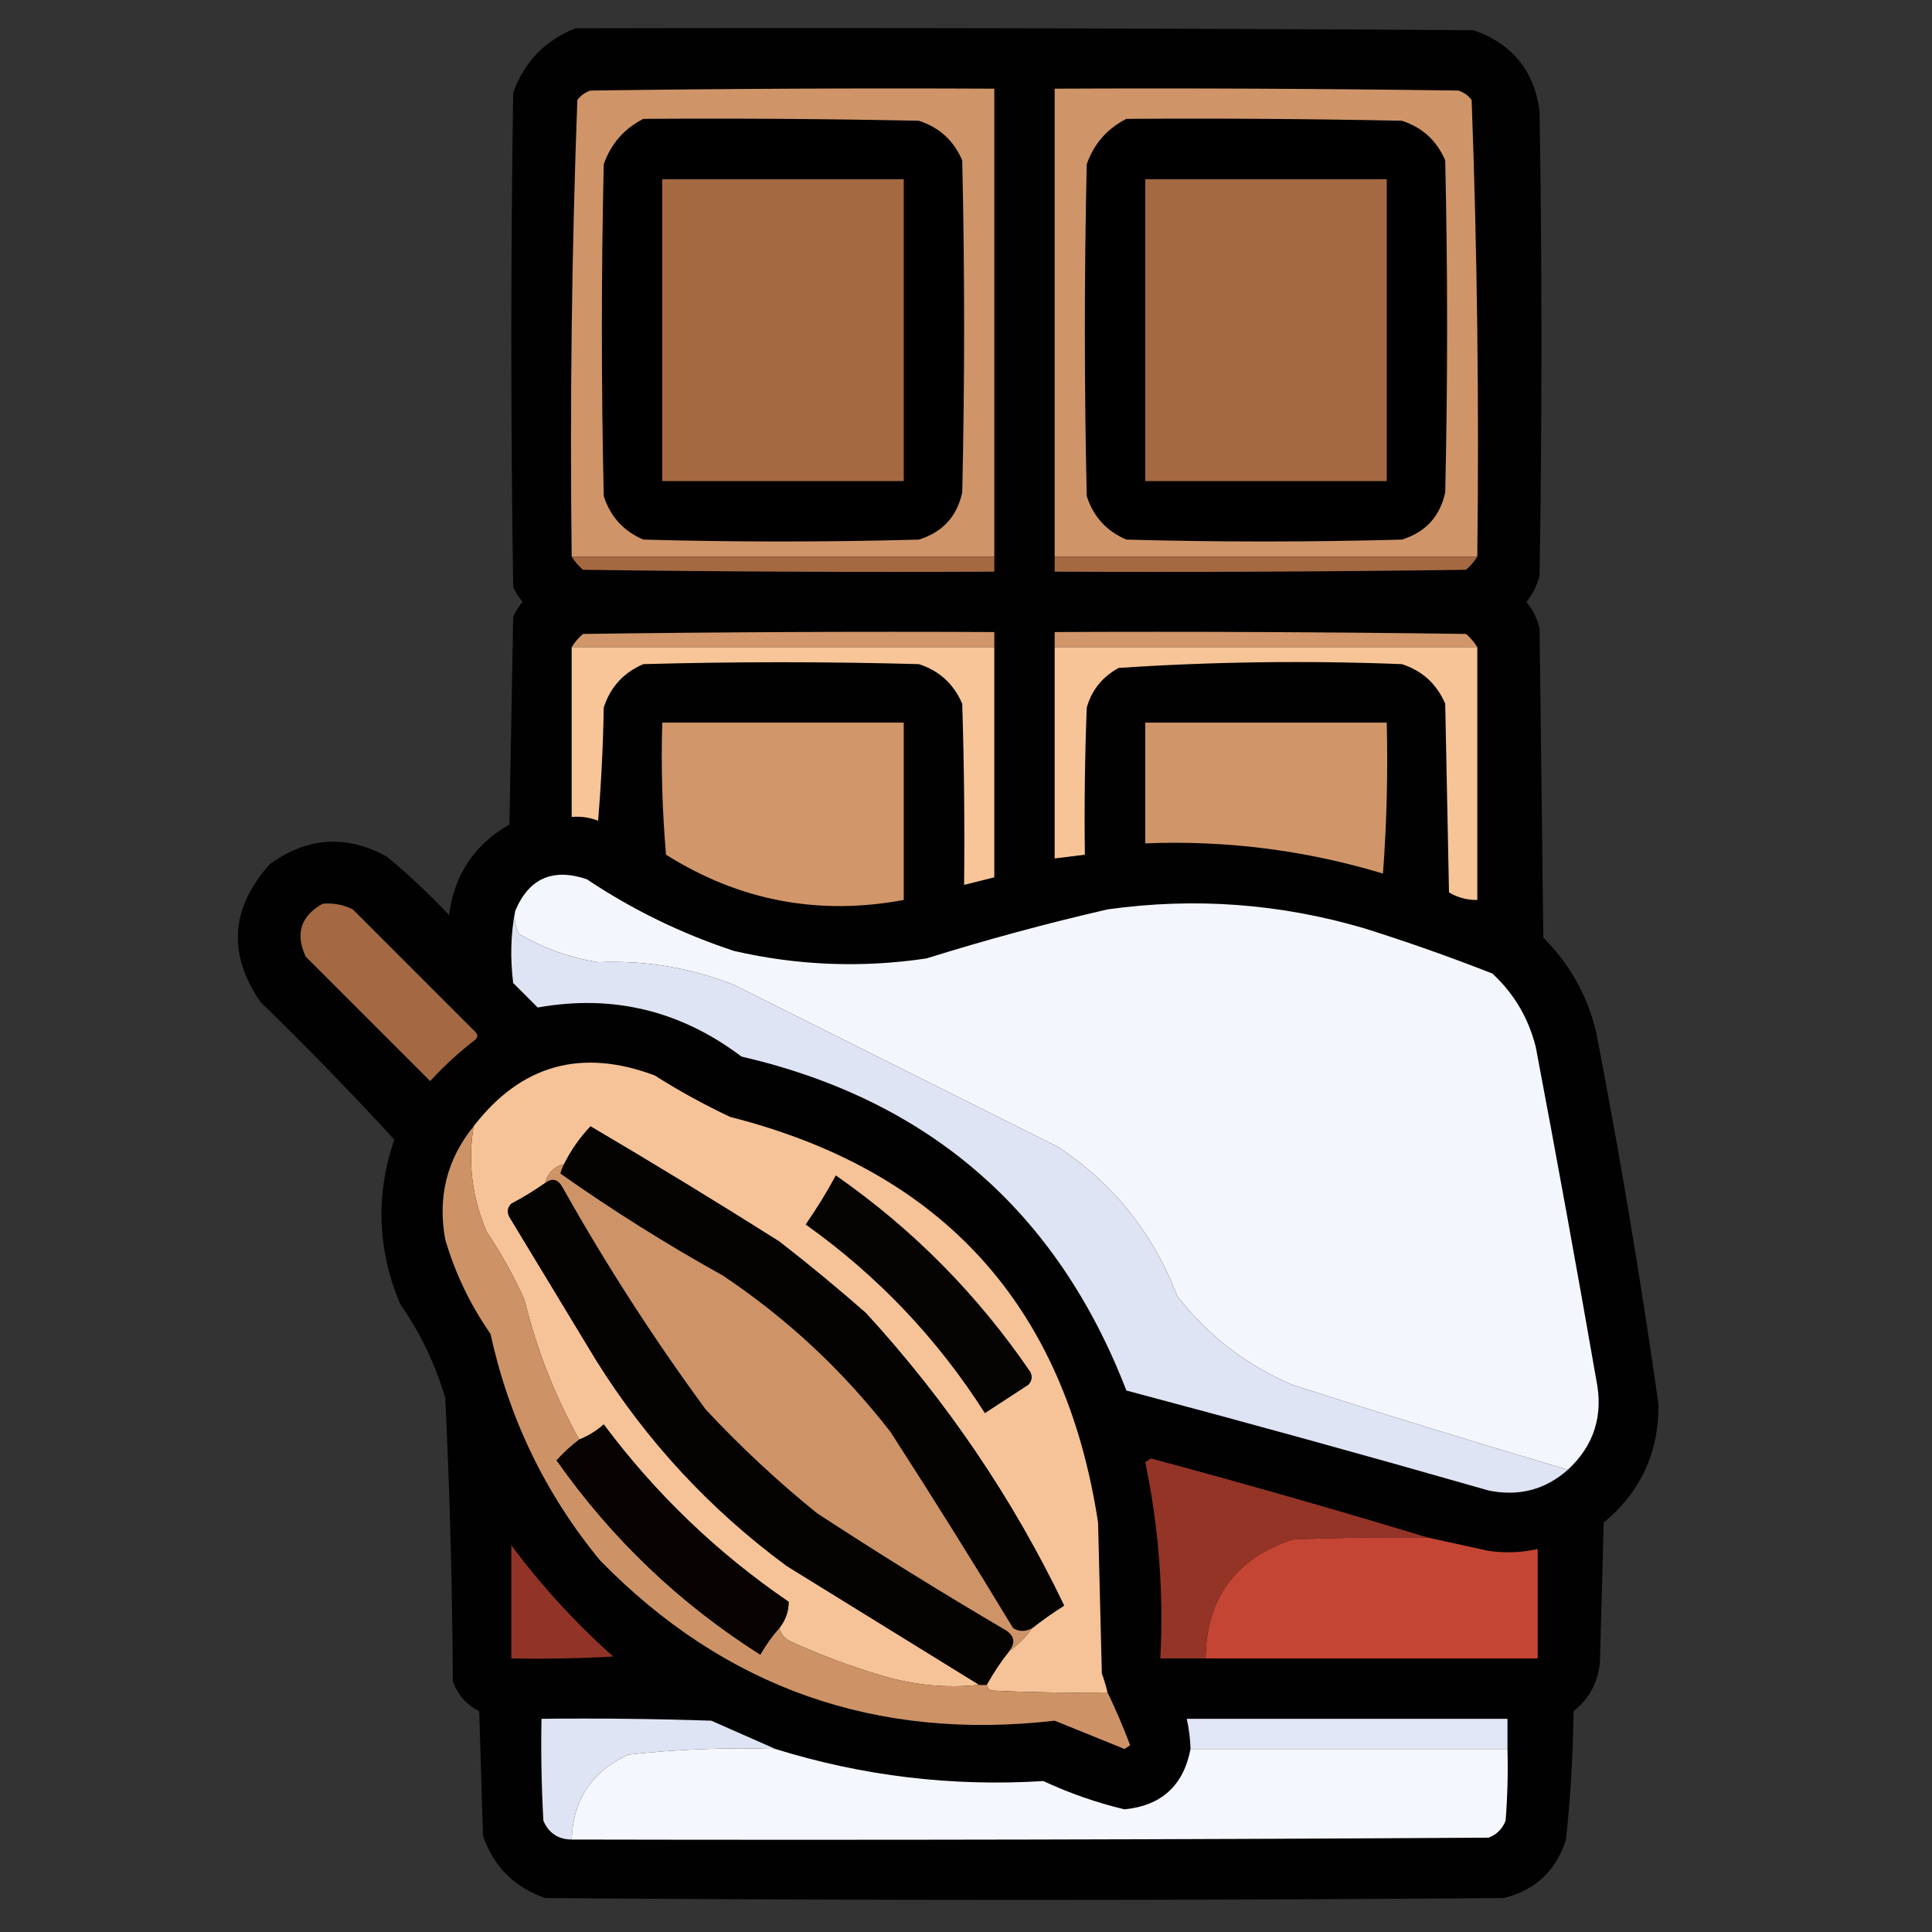 <?xml version="1.0" encoding="UTF-8"?>
<!DOCTYPE svg PUBLIC "-//W3C//DTD SVG 1.1//EN" "http://www.w3.org/Graphics/SVG/1.1/DTD/svg11.dtd">
<svg xmlns="http://www.w3.org/2000/svg" version="1.1" width="512px" height="512px" style="shape-rendering:geometricPrecision; text-rendering:geometricPrecision; image-rendering:optimizeQuality; fill-rule:evenodd; clip-rule:evenodd" xmlns:xlink="http://www.w3.org/1999/xlink">
<rect width="100%" height="100%" fill="#333333" stroke="none"/>
<g><path style="opacity:0.988" fill="#010101" d="M 152.5,7.5 C 231.834,7.333 311.167,7.5 390.5,8C 400.756,11.587 406.589,18.754 408,29.5C 408.667,70.5 408.667,111.5 408,152.5C 407.361,155.112 406.194,157.446 404.5,159.5C 406.194,161.554 407.361,163.888 408,166.5C 408.333,193.833 408.667,221.167 409,248.5C 415.994,255.484 420.661,263.818 423,273.5C 429.314,306.217 434.814,339.05 439.5,372C 439.687,384.794 434.853,395.294 425,403.5C 424.667,415.833 424.333,428.167 424,440.5C 423.503,445.828 421.169,450.162 417,453.5C 416.884,464.882 416.217,476.215 415,487.5C 412.401,495.766 406.901,500.932 398.5,503C 313.833,503.667 229.167,503.667 144.5,503C 136.333,500.167 130.833,494.667 128,486.5C 127.667,475.5 127.333,464.5 127,453.5C 123.607,451.773 121.274,449.106 120,445.5C 119.873,420.479 119.206,395.479 118,370.5C 115.368,361.528 111.368,353.194 106,345.5C 100.006,331.108 99.506,316.608 104.5,302C 93.042,289.541 81.209,277.374 69,265.5C 60.285,252.792 61.118,240.625 71.5,229C 81.474,221.809 91.808,221.142 102.5,227C 108.302,231.8 113.802,236.967 119,242.5C 120.381,231.799 125.714,223.799 135,218.5C 135.333,200.167 135.667,181.833 136,163.5C 136.635,162.034 137.469,160.7 138.5,159.5C 137.469,158.3 136.635,156.966 136,155.5C 135.333,111.833 135.333,68.167 136,24.5C 139.019,16.316 144.519,10.649 152.5,7.5 Z"/></g>
<g><path style="opacity:1" fill="#cf9568" d="M 263.5,147.5 C 226.167,147.5 188.833,147.5 151.5,147.5C 151.012,107.081 151.512,66.748 153,26.5C 153.903,25.299 155.069,24.465 156.5,24C 192.165,23.5 227.832,23.333 263.5,23.5C 263.5,64.833 263.5,106.167 263.5,147.5 Z"/></g>
<g><path style="opacity:1" fill="#cf9568" d="M 391.5,147.5 C 354.167,147.5 316.833,147.5 279.5,147.5C 279.5,106.167 279.5,64.833 279.5,23.5C 315.168,23.333 350.835,23.5 386.5,24C 387.931,24.465 389.097,25.299 390,26.5C 391.488,66.748 391.988,107.081 391.5,147.5 Z"/></g>
<g><path style="opacity:1" fill="#010000" d="M 170.5,31.5 C 194.836,31.333 219.169,31.5 243.5,32C 248.91,33.742 252.744,37.242 255,42.5C 255.667,71.833 255.667,101.167 255,130.5C 253.61,136.891 249.776,141.058 243.5,143C 219.167,143.667 194.833,143.667 170.5,143C 165.269,140.768 161.769,136.935 160,131.5C 159.333,102.167 159.333,72.833 160,43.5C 161.936,38.068 165.436,34.068 170.5,31.5 Z"/></g>
<g><path style="opacity:1" fill="#010000" d="M 298.5,31.5 C 322.836,31.333 347.169,31.5 371.5,32C 376.91,33.742 380.744,37.242 383,42.5C 383.667,71.833 383.667,101.167 383,130.5C 381.61,136.891 377.776,141.058 371.5,143C 347.167,143.667 322.833,143.667 298.5,143C 293.269,140.768 289.769,136.935 288,131.5C 287.333,102.167 287.333,72.833 288,43.5C 289.936,38.068 293.436,34.068 298.5,31.5 Z"/></g>
<g><path style="opacity:1" fill="#a56942" d="M 175.5,47.5 C 196.833,47.5 218.167,47.5 239.5,47.5C 239.5,74.167 239.5,100.833 239.5,127.5C 218.167,127.5 196.833,127.5 175.5,127.5C 175.5,100.833 175.5,74.167 175.5,47.5 Z"/></g>
<g><path style="opacity:1" fill="#a56942" d="M 303.5,47.5 C 324.833,47.5 346.167,47.5 367.5,47.5C 367.5,74.167 367.5,100.833 367.5,127.5C 346.167,127.5 324.833,127.5 303.5,127.5C 303.5,100.833 303.5,74.167 303.5,47.5 Z"/></g>
<g><path style="opacity:1" fill="#a56942" d="M 151.5,147.5 C 188.833,147.5 226.167,147.5 263.5,147.5C 263.5,148.833 263.5,150.167 263.5,151.5C 227.165,151.667 190.832,151.5 154.5,151C 153.29,149.961 152.29,148.794 151.5,147.5 Z"/></g>
<g><path style="opacity:1" fill="#a56942" d="M 279.5,147.5 C 316.833,147.5 354.167,147.5 391.5,147.5C 390.71,148.794 389.71,149.961 388.5,151C 352.168,151.5 315.835,151.667 279.5,151.5C 279.5,150.167 279.5,148.833 279.5,147.5 Z"/></g>
<g><path style="opacity:1" fill="#d19669" d="M 263.5,171.5 C 226.167,171.5 188.833,171.5 151.5,171.5C 152.29,170.206 153.29,169.039 154.5,168C 190.832,167.5 227.165,167.333 263.5,167.5C 263.5,168.833 263.5,170.167 263.5,171.5 Z"/></g>
<g><path style="opacity:1" fill="#d19669" d="M 391.5,171.5 C 354.167,171.5 316.833,171.5 279.5,171.5C 279.5,170.167 279.5,168.833 279.5,167.5C 315.835,167.333 352.168,167.5 388.5,168C 389.71,169.039 390.71,170.206 391.5,171.5 Z"/></g>
<g><path style="opacity:1" fill="#f7c598" d="M 151.5,171.5 C 188.833,171.5 226.167,171.5 263.5,171.5C 263.5,191.833 263.5,212.167 263.5,232.5C 260.833,233.167 258.167,233.833 255.5,234.5C 255.667,218.497 255.5,202.497 255,186.5C 252.744,181.243 248.91,177.743 243.5,176C 219.167,175.333 194.833,175.333 170.5,176C 165.243,178.256 161.743,182.09 160,187.5C 159.832,197.517 159.332,207.517 158.5,217.5C 156.253,216.626 153.92,216.292 151.5,216.5C 151.5,201.5 151.5,186.5 151.5,171.5 Z"/></g>
<g><path style="opacity:1" fill="#f7c498" d="M 279.5,171.5 C 316.833,171.5 354.167,171.5 391.5,171.5C 391.5,193.833 391.5,216.167 391.5,238.5C 388.801,238.534 386.301,237.867 384,236.5C 383.667,219.833 383.333,203.167 383,186.5C 380.744,181.243 376.91,177.743 371.5,176C 346.413,175.019 321.413,175.353 296.5,177C 292.183,179.315 289.35,182.815 288,187.5C 287.5,200.496 287.333,213.496 287.5,226.5C 284.833,226.833 282.167,227.167 279.5,227.5C 279.5,208.833 279.5,190.167 279.5,171.5 Z"/></g>
<g><path style="opacity:1" fill="#d19669" d="M 175.5,191.5 C 196.833,191.5 218.167,191.5 239.5,191.5C 239.5,207.167 239.5,222.833 239.5,238.5C 216.886,242.71 195.886,238.71 176.5,226.5C 175.501,214.852 175.168,203.186 175.5,191.5 Z"/></g>
<g><path style="opacity:1" fill="#d09669" d="M 303.5,191.5 C 324.833,191.5 346.167,191.5 367.5,191.5C 367.833,204.85 367.499,218.183 366.5,231.5C 345.966,225.308 324.966,222.642 303.5,223.5C 303.5,212.833 303.5,202.167 303.5,191.5 Z"/></g>
<g><path style="opacity:1" fill="#f4f6fd" d="M 415.5,389.5 C 391.094,382.31 366.761,374.81 342.5,367C 330.288,361.784 320.121,353.951 312,343.5C 305.653,326.945 295.153,313.779 280.5,304C 251.833,289.667 223.167,275.333 194.5,261C 182.952,256.449 170.952,254.449 158.5,255C 151.025,253.806 144.025,251.306 137.5,247.5C 136.534,245.604 136.201,243.604 136.5,241.5C 140.106,232.791 146.439,229.958 155.5,233C 167.608,241.093 180.608,247.427 194.5,252C 211.338,255.884 228.338,256.55 245.5,254C 261.338,249.054 277.338,244.72 293.5,241C 316.548,237.775 339.215,239.441 361.5,246C 372.984,249.606 384.318,253.606 395.5,258C 401.25,263.329 405.084,269.829 407,277.5C 412.548,306.787 417.881,336.121 423,365.5C 424.989,375.028 422.489,383.028 415.5,389.5 Z"/></g>
<g><path style="opacity:1" fill="#a46842" d="M 85.5,239.5 C 88.32,239.248 90.987,239.748 93.5,241C 104.333,251.833 115.167,262.667 126,273.5C 126.667,274.167 126.667,274.833 126,275.5C 121.7,278.798 117.7,282.465 114,286.5C 103,275.5 92,264.5 81,253.5C 78.214,247.414 79.714,242.747 85.5,239.5 Z"/></g>
<g><path style="opacity:1" fill="#dfe4f4" d="M 136.5,241.5 C 136.201,243.604 136.534,245.604 137.5,247.5C 144.025,251.306 151.025,253.806 158.5,255C 170.952,254.449 182.952,256.449 194.5,261C 223.167,275.333 251.833,289.667 280.5,304C 295.153,313.779 305.653,326.945 312,343.5C 320.121,353.951 330.288,361.784 342.5,367C 366.761,374.81 391.094,382.31 415.5,389.5C 409.517,394.803 402.517,396.637 394.5,395C 362.582,385.854 330.582,377.021 298.5,368.5C 280.159,320.994 246.159,291.494 196.5,280C 180.326,267.789 162.326,263.456 142.5,267C 140.333,264.833 138.167,262.667 136,260.5C 135.18,253.986 135.347,247.653 136.5,241.5 Z"/></g>
<g><path style="opacity:1" fill="#f5c397" d="M 293.5,448.5 C 283.161,448.666 272.828,448.5 262.5,448C 261.944,447.617 261.611,447.117 261.5,446.5C 263.265,443.291 265.265,440.291 267.5,437.5C 269.833,435.833 271.833,433.833 273.5,431.5C 276.179,429.399 279.012,427.399 282,425.5C 268.403,397.177 250.903,371.344 229.5,348C 222.018,341.428 214.351,335.095 206.5,329C 190,318.582 173.333,308.416 156.5,298.5C 153.677,301.475 151.344,304.808 149.5,308.5C 146.833,309.167 145.167,310.833 144.5,313.5C 141.649,315.505 138.649,317.338 135.5,319C 134.483,320.049 134.316,321.216 135,322.5C 142.667,335.167 150.333,347.833 158,360.5C 171.326,381.83 188.159,399.996 208.5,415C 225.528,425.511 242.528,436.011 259.5,446.5C 250.856,447.441 242.189,446.607 233.5,444C 225.281,441.556 217.281,438.556 209.5,435C 207.937,434.241 206.937,433.074 206.5,431.5C 208.174,429.376 209.007,427.042 209,424.5C 190.082,411.583 173.748,395.916 160,377.5C 158.028,379.232 155.861,380.565 153.5,381.5C 147.022,369.916 142.189,357.582 139,344.5C 136.174,338.178 132.841,332.178 129,326.5C 125.103,317.461 123.936,308.127 125.5,298.5C 138.036,282.196 154.036,277.696 173.5,285C 179.913,289.068 186.579,292.735 193.5,296C 249.754,310.256 282.254,346.089 291,403.5C 291.333,416.833 291.667,430.167 292,443.5C 292.608,445.154 293.108,446.821 293.5,448.5 Z"/></g>
<g><path style="opacity:1" fill="#040302" d="M 273.5,431.5 C 271.761,432.434 270.095,432.434 268.5,431.5C 257.917,413.998 247.084,396.665 236,379.5C 223.379,363.21 208.546,349.376 191.5,338C 176.632,329.739 162.299,320.739 148.5,311C 148.743,310.098 149.077,309.265 149.5,308.5C 151.344,304.808 153.677,301.475 156.5,298.5C 173.333,308.416 190,318.582 206.5,329C 214.351,335.095 222.018,341.428 229.5,348C 250.903,371.344 268.403,397.177 282,425.5C 279.012,427.399 276.179,429.399 273.5,431.5 Z"/></g>
<g><path style="opacity:1" fill="#cd9367" d="M 125.5,298.5 C 123.936,308.127 125.103,317.461 129,326.5C 132.841,332.178 136.174,338.178 139,344.5C 142.189,357.582 147.022,369.916 153.5,381.5C 151.396,383.099 149.396,384.932 147.5,387C 162.109,407.777 180.109,424.943 201.5,438.5C 202.943,435.923 204.61,433.59 206.5,431.5C 206.937,433.074 207.937,434.241 209.5,435C 217.281,438.556 225.281,441.556 233.5,444C 242.189,446.607 250.856,447.441 259.5,446.5C 260.167,446.5 260.833,446.5 261.5,446.5C 261.611,447.117 261.944,447.617 262.5,448C 272.828,448.5 283.161,448.666 293.5,448.5C 295.67,452.984 297.67,457.65 299.5,462.5C 299,462.833 298.5,463.167 298,463.5C 291.833,461 285.667,458.5 279.5,456C 232.145,461.442 191.978,447.275 159,413.5C 144.54,395.911 134.874,375.911 130,353.5C 124.632,345.806 120.632,337.472 118,328.5C 115.928,317.24 118.428,307.24 125.5,298.5 Z"/></g>
<g><path style="opacity:1" fill="#050302" d="M 267.5,437.5 C 265.265,440.291 263.265,443.291 261.5,446.5C 260.833,446.5 260.167,446.5 259.5,446.5C 242.528,436.011 225.528,425.511 208.5,415C 188.159,399.996 171.326,381.83 158,360.5C 150.333,347.833 142.667,335.167 135,322.5C 134.316,321.216 134.483,320.049 135.5,319C 138.649,317.338 141.649,315.505 144.5,313.5C 146.274,312.119 147.774,312.452 149,314.5C 160.484,334.973 173.151,354.64 187,373.5C 196.231,383.401 206.064,392.567 216.5,401C 232.902,411.729 249.568,422.063 266.5,432C 268.83,433.488 269.164,435.321 267.5,437.5 Z"/></g>
<g><path style="opacity:1" fill="#050402" d="M 221.5,311.5 C 241.812,325.646 258.979,342.979 273,363.5C 273.684,364.784 273.517,365.951 272.5,367C 268.667,369.5 264.833,372 261,374.5C 248.443,354.774 232.609,338.108 213.5,324.5C 216.44,320.278 219.106,315.945 221.5,311.5 Z"/></g>
<g><path style="opacity:1" fill="#ce9468" d="M 149.5,308.5 C 149.077,309.265 148.743,310.098 148.5,311C 162.299,320.739 176.632,329.739 191.5,338C 208.546,349.376 223.379,363.21 236,379.5C 247.084,396.665 257.917,413.998 268.5,431.5C 270.095,432.434 271.761,432.434 273.5,431.5C 271.833,433.833 269.833,435.833 267.5,437.5C 269.164,435.321 268.83,433.488 266.5,432C 249.568,422.063 232.902,411.729 216.5,401C 206.064,392.567 196.231,383.401 187,373.5C 173.151,354.64 160.484,334.973 149,314.5C 147.774,312.452 146.274,312.119 144.5,313.5C 145.167,310.833 146.833,309.167 149.5,308.5 Z"/></g>
<g><path style="opacity:1" fill="#060302" d="M 206.5,431.5 C 204.61,433.59 202.943,435.923 201.5,438.5C 180.109,424.943 162.109,407.777 147.5,387C 149.396,384.932 151.396,383.099 153.5,381.5C 155.861,380.565 158.028,379.232 160,377.5C 173.748,395.916 190.082,411.583 209,424.5C 209.007,427.042 208.174,429.376 206.5,431.5 Z"/></g>
<g><path style="opacity:1" fill="#933427" d="M 378.5,407.5 C 366.495,407.333 354.495,407.5 342.5,408C 327.38,413.078 319.713,423.578 319.5,439.5C 315.5,439.5 311.5,439.5 307.5,439.5C 308.412,421.951 307.079,404.617 303.5,387.5C 304,387.167 304.5,386.833 305,386.5C 329.734,393.143 354.234,400.143 378.5,407.5 Z"/></g>
<g><path style="opacity:1" fill="#c54534" d="M 378.5,407.5 C 383.813,408.661 389.146,409.828 394.5,411C 398.871,411.629 403.204,411.463 407.5,410.5C 407.5,420.167 407.5,429.833 407.5,439.5C 378.167,439.5 348.833,439.5 319.5,439.5C 319.713,423.578 327.38,413.078 342.5,408C 354.495,407.5 366.495,407.333 378.5,407.5 Z"/></g>
<g><path style="opacity:1" fill="#923327" d="M 135.5,409.5 C 143.453,420.196 152.453,430.029 162.5,439C 153.506,439.5 144.506,439.666 135.5,439.5C 135.5,429.5 135.5,419.5 135.5,409.5 Z"/></g>
<g><path style="opacity:1" fill="#dfe4f4" d="M 205.5,463.5 C 192.426,463.057 179.426,463.557 166.5,465C 156.853,469.467 151.853,476.967 151.5,487.5C 147.91,487.456 145.41,485.789 144,482.5C 143.5,473.506 143.334,464.506 143.5,455.5C 158.504,455.333 173.504,455.5 188.5,456C 194.257,458.55 199.923,461.05 205.5,463.5 Z"/></g>
<g><path style="opacity:1" fill="#e1e6f6" d="M 399.5,463.5 C 371.5,463.5 343.5,463.5 315.5,463.5C 315.425,460.794 315.092,458.127 314.5,455.5C 342.833,455.5 371.167,455.5 399.5,455.5C 399.5,458.167 399.5,460.833 399.5,463.5 Z"/></g>
<g><path style="opacity:1" fill="#f5f7fe" d="M 205.5,463.5 C 228.611,470.673 252.278,473.506 276.5,472C 283.449,475.229 290.615,477.729 298,479.5C 307.816,478.517 313.649,473.184 315.5,463.5C 343.5,463.5 371.5,463.5 399.5,463.5C 399.666,469.842 399.5,476.175 399,482.5C 398.167,484.667 396.667,486.167 394.5,487C 313.501,487.5 232.501,487.667 151.5,487.5C 151.853,476.967 156.853,469.467 166.5,465C 179.426,463.557 192.426,463.057 205.5,463.5 Z"/></g>
</svg>
